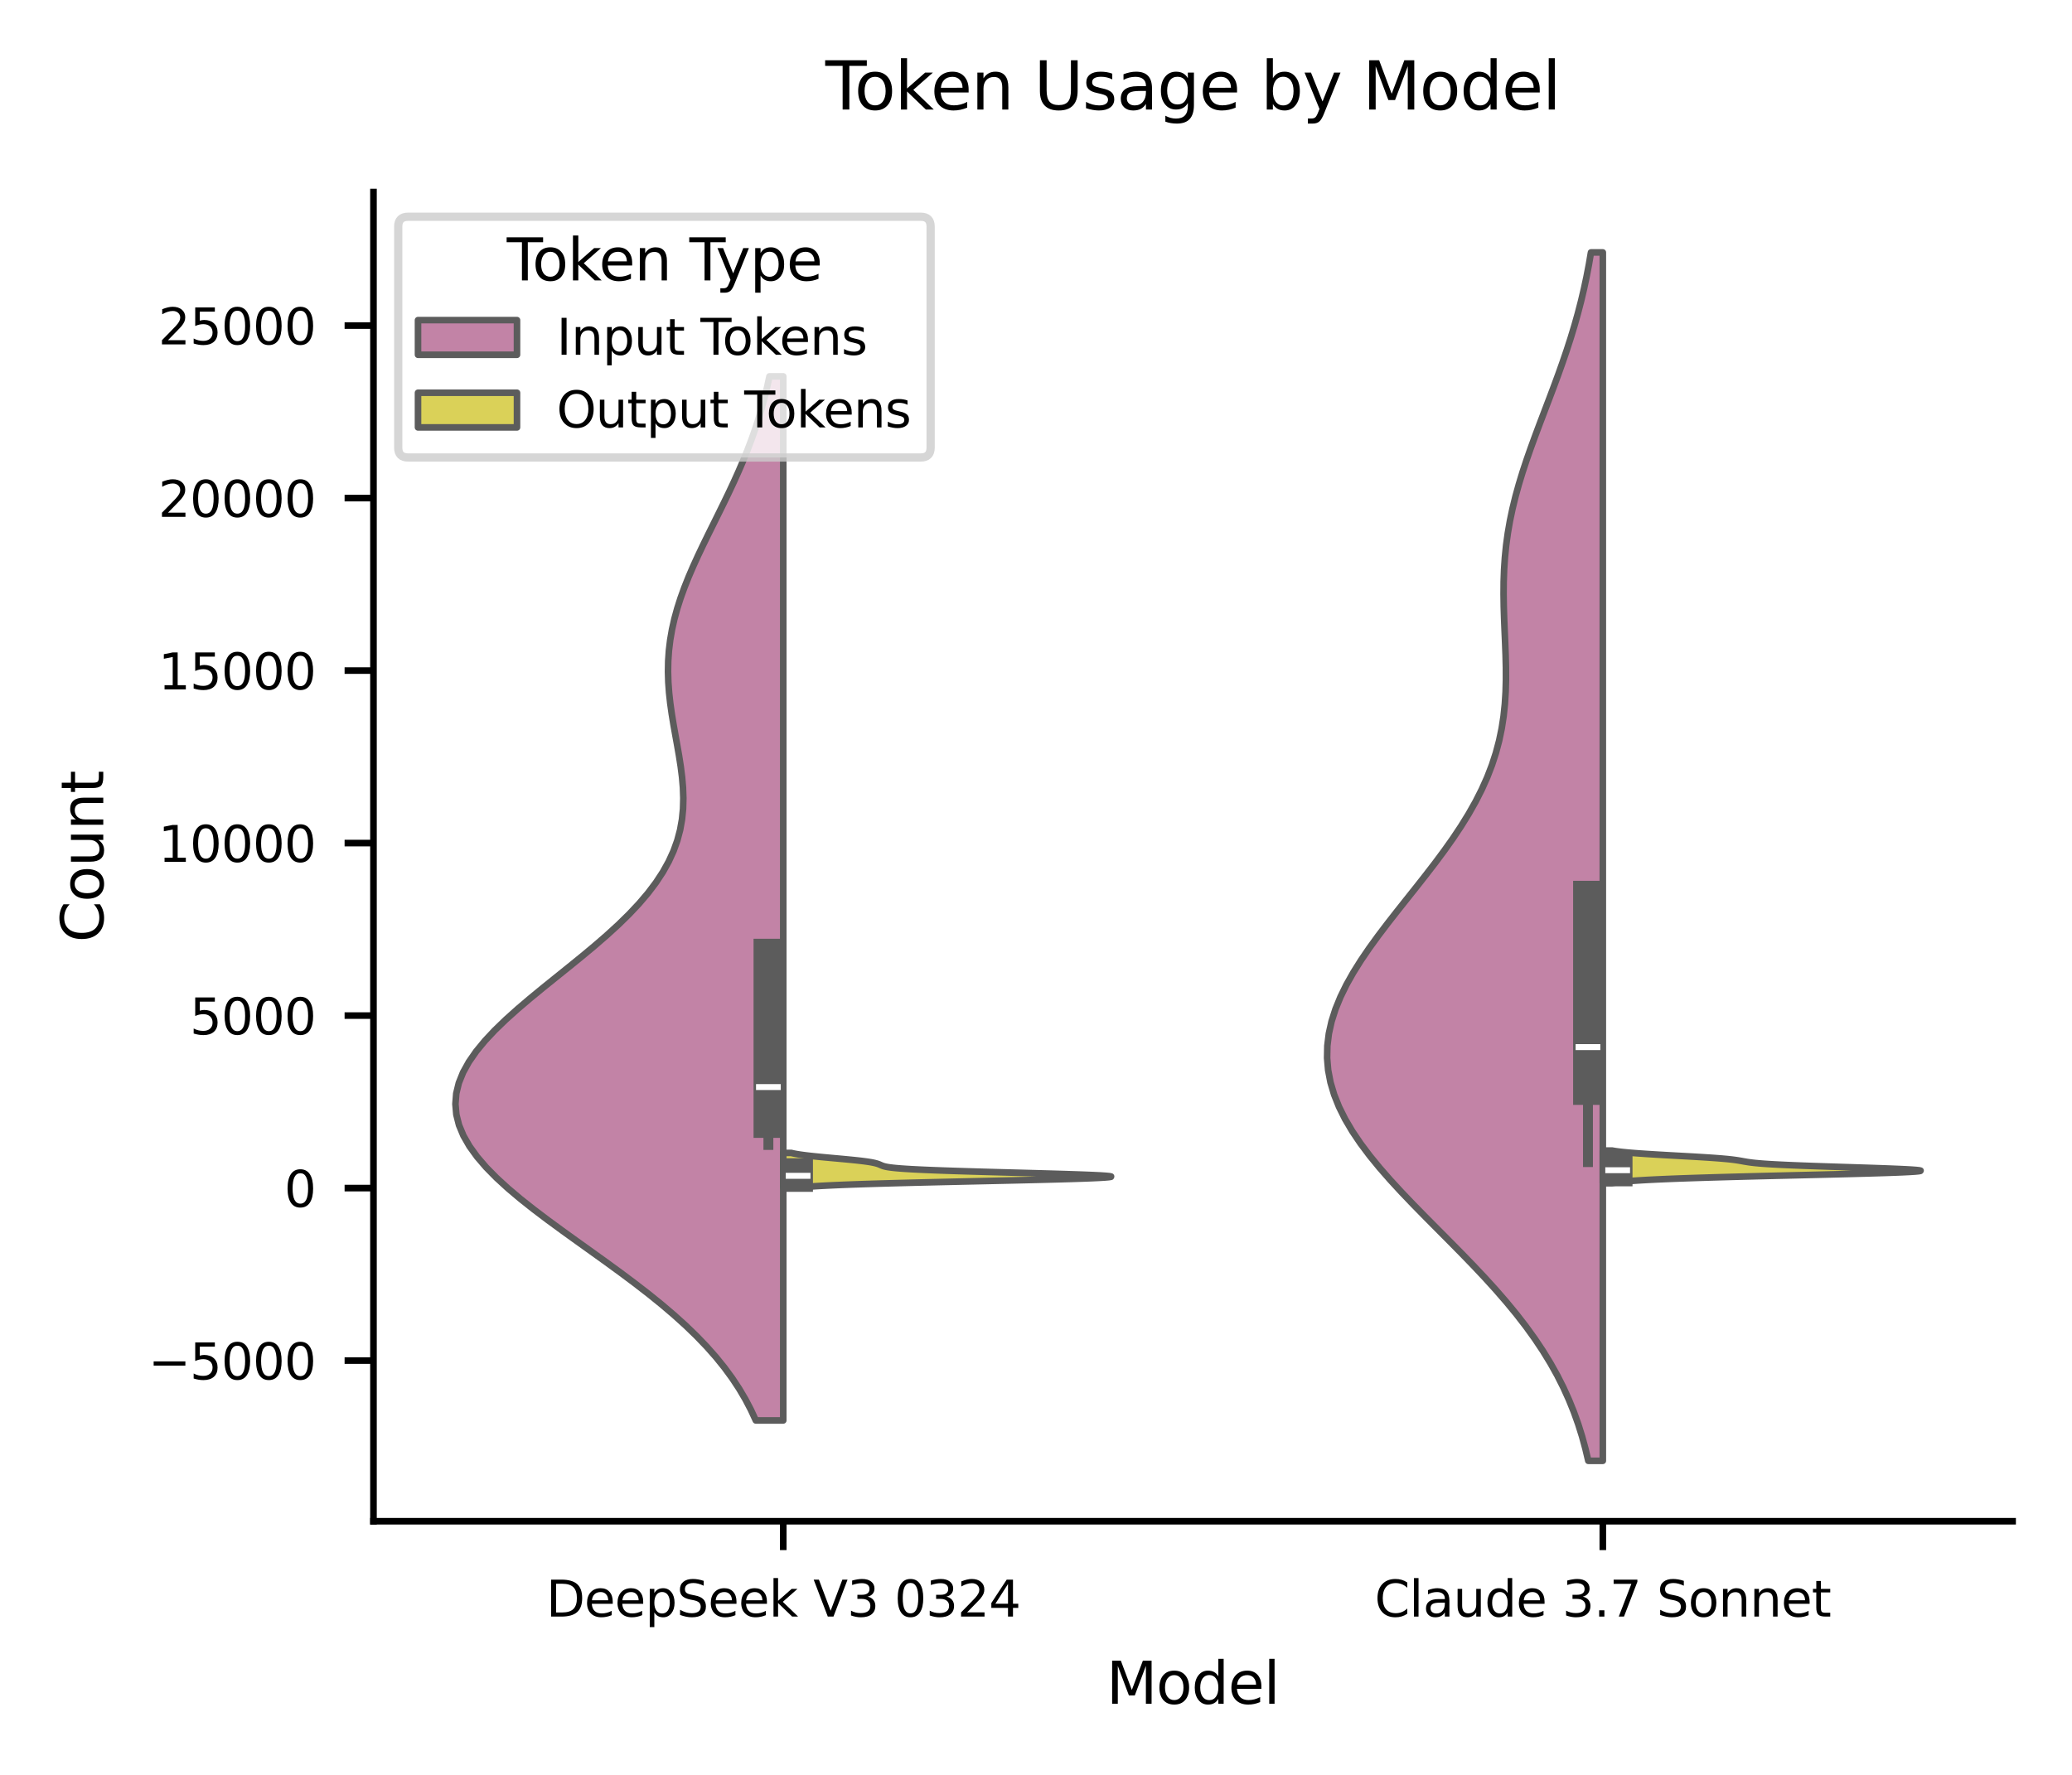 <?xml version="1.0" encoding="utf-8" standalone="no"?>
<!DOCTYPE svg PUBLIC "-//W3C//DTD SVG 1.1//EN"
  "http://www.w3.org/Graphics/SVG/1.1/DTD/svg11.dtd">
<svg xmlns:xlink="http://www.w3.org/1999/xlink" width="251.173pt" height="215.22pt" viewBox="0 0 251.173 215.22" xmlns="http://www.w3.org/2000/svg" version="1.1">
 <defs>
  <style type="text/css">*{stroke-linejoin: round; stroke-linecap: butt}</style>
 </defs>
 <g id="figure_1">
  <g id="patch_1">
   <path d="M 0 215.22 
L 251.173 215.22 
L 251.173 0 
L 0 0 
z
" style="fill: #ffffff"/>
  </g>
  <g id="axes_1">
   <g id="patch_2">
    <path d="M 45.273 184.439 
L 243.972 184.439 
L 243.972 23.279 
L 45.273 23.279 
z
" style="fill: #ffffff"/>
   </g>
   <g id="FillBetweenPolyCollection_1">
    <defs>
     <path id="m66d6c14067" d="M 94.948 -43.003 
L 91.621 -43.003 
L 91.031 -44.281 
L 90.361 -45.56 
L 89.607 -46.839 
L 88.764 -48.117 
L 87.827 -49.396 
L 86.795 -50.675 
L 85.665 -51.953 
L 84.437 -53.232 
L 83.114 -54.511 
L 81.697 -55.789 
L 80.194 -57.068 
L 78.611 -58.347 
L 76.959 -59.625 
L 75.249 -60.904 
L 73.496 -62.183 
L 71.717 -63.461 
L 69.929 -64.74 
L 68.153 -66.019 
L 66.408 -67.297 
L 64.718 -68.576 
L 63.103 -69.854 
L 61.587 -71.133 
L 60.19 -72.412 
L 58.933 -73.69 
L 57.835 -74.969 
L 56.912 -76.248 
L 56.178 -77.526 
L 55.645 -78.805 
L 55.32 -80.084 
L 55.208 -81.362 
L 55.309 -82.641 
L 55.62 -83.92 
L 56.135 -85.198 
L 56.844 -86.477 
L 57.733 -87.756 
L 58.786 -89.034 
L 59.984 -90.313 
L 61.307 -91.592 
L 62.731 -92.87 
L 64.233 -94.149 
L 65.788 -95.428 
L 67.374 -96.706 
L 68.964 -97.985 
L 70.538 -99.264 
L 72.072 -100.542 
L 73.548 -101.821 
L 74.948 -103.099 
L 76.255 -104.378 
L 77.459 -105.657 
L 78.547 -106.935 
L 79.514 -108.214 
L 80.354 -109.493 
L 81.065 -110.771 
L 81.649 -112.05 
L 82.108 -113.329 
L 82.447 -114.607 
L 82.675 -115.886 
L 82.801 -117.165 
L 82.835 -118.443 
L 82.791 -119.722 
L 82.681 -121.001 
L 82.519 -122.279 
L 82.32 -123.558 
L 82.098 -124.837 
L 81.867 -126.115 
L 81.64 -127.394 
L 81.431 -128.673 
L 81.25 -129.951 
L 81.109 -131.23 
L 81.016 -132.509 
L 80.978 -133.787 
L 81.001 -135.066 
L 81.088 -136.344 
L 81.243 -137.623 
L 81.464 -138.902 
L 81.751 -140.18 
L 82.102 -141.459 
L 82.511 -142.738 
L 82.974 -144.016 
L 83.484 -145.295 
L 84.034 -146.574 
L 84.617 -147.852 
L 85.224 -149.131 
L 85.848 -150.41 
L 86.482 -151.688 
L 87.116 -152.967 
L 87.745 -154.246 
L 88.362 -155.524 
L 88.961 -156.803 
L 89.537 -158.082 
L 90.086 -159.36 
L 90.605 -160.639 
L 91.091 -161.918 
L 91.542 -163.196 
L 91.959 -164.475 
L 92.339 -165.754 
L 92.685 -167.032 
L 92.996 -168.311 
L 93.274 -169.59 
L 94.948 -169.59 
L 94.948 -169.59 
L 94.948 -168.311 
L 94.948 -167.032 
L 94.948 -165.754 
L 94.948 -164.475 
L 94.948 -163.196 
L 94.948 -161.918 
L 94.948 -160.639 
L 94.948 -159.36 
L 94.948 -158.082 
L 94.948 -156.803 
L 94.948 -155.524 
L 94.948 -154.246 
L 94.948 -152.967 
L 94.948 -151.688 
L 94.948 -150.41 
L 94.948 -149.131 
L 94.948 -147.852 
L 94.948 -146.574 
L 94.948 -145.295 
L 94.948 -144.016 
L 94.948 -142.738 
L 94.948 -141.459 
L 94.948 -140.18 
L 94.948 -138.902 
L 94.948 -137.623 
L 94.948 -136.344 
L 94.948 -135.066 
L 94.948 -133.787 
L 94.948 -132.509 
L 94.948 -131.23 
L 94.948 -129.951 
L 94.948 -128.673 
L 94.948 -127.394 
L 94.948 -126.115 
L 94.948 -124.837 
L 94.948 -123.558 
L 94.948 -122.279 
L 94.948 -121.001 
L 94.948 -119.722 
L 94.948 -118.443 
L 94.948 -117.165 
L 94.948 -115.886 
L 94.948 -114.607 
L 94.948 -113.329 
L 94.948 -112.05 
L 94.948 -110.771 
L 94.948 -109.493 
L 94.948 -108.214 
L 94.948 -106.935 
L 94.948 -105.657 
L 94.948 -104.378 
L 94.948 -103.099 
L 94.948 -101.821 
L 94.948 -100.542 
L 94.948 -99.264 
L 94.948 -97.985 
L 94.948 -96.706 
L 94.948 -95.428 
L 94.948 -94.149 
L 94.948 -92.87 
L 94.948 -91.592 
L 94.948 -90.313 
L 94.948 -89.034 
L 94.948 -87.756 
L 94.948 -86.477 
L 94.948 -85.198 
L 94.948 -83.92 
L 94.948 -82.641 
L 94.948 -81.362 
L 94.948 -80.084 
L 94.948 -78.805 
L 94.948 -77.526 
L 94.948 -76.248 
L 94.948 -74.969 
L 94.948 -73.69 
L 94.948 -72.412 
L 94.948 -71.133 
L 94.948 -69.854 
L 94.948 -68.576 
L 94.948 -67.297 
L 94.948 -66.019 
L 94.948 -64.74 
L 94.948 -63.461 
L 94.948 -62.183 
L 94.948 -60.904 
L 94.948 -59.625 
L 94.948 -58.347 
L 94.948 -57.068 
L 94.948 -55.789 
L 94.948 -54.511 
L 94.948 -53.232 
L 94.948 -51.953 
L 94.948 -50.675 
L 94.948 -49.396 
L 94.948 -48.117 
L 94.948 -46.839 
L 94.948 -45.56 
L 94.948 -44.281 
L 94.948 -43.003 
z
" style="stroke: #5c5c5c; stroke-width: 0.8"/>
    </defs>
    <g clip-path="url(#pa76548cb5a)">
     <use xlink:href="#m66d6c14067" x="0" y="215.22" style="fill: #c283a6; stroke: #5c5c5c; stroke-width: 0.8"/>
    </g>
   </g>
   <g id="FillBetweenPolyCollection_2">
    <defs>
     <path id="m296f6054a3" d="M 97.239 -71.278 
L 94.948 -71.278 
L 94.948 -71.32 
L 94.948 -71.362 
L 94.948 -71.404 
L 94.948 -71.446 
L 94.948 -71.488 
L 94.948 -71.53 
L 94.948 -71.573 
L 94.948 -71.615 
L 94.948 -71.657 
L 94.948 -71.699 
L 94.948 -71.741 
L 94.948 -71.783 
L 94.948 -71.825 
L 94.948 -71.867 
L 94.948 -71.909 
L 94.948 -71.951 
L 94.948 -71.993 
L 94.948 -72.035 
L 94.948 -72.077 
L 94.948 -72.119 
L 94.948 -72.161 
L 94.948 -72.203 
L 94.948 -72.245 
L 94.948 -72.287 
L 94.948 -72.329 
L 94.948 -72.371 
L 94.948 -72.413 
L 94.948 -72.455 
L 94.948 -72.497 
L 94.948 -72.539 
L 94.948 -72.581 
L 94.948 -72.623 
L 94.948 -72.665 
L 94.948 -72.707 
L 94.948 -72.749 
L 94.948 -72.791 
L 94.948 -72.833 
L 94.948 -72.875 
L 94.948 -72.917 
L 94.948 -72.959 
L 94.948 -73.001 
L 94.948 -73.043 
L 94.948 -73.085 
L 94.948 -73.127 
L 94.948 -73.169 
L 94.948 -73.211 
L 94.948 -73.253 
L 94.948 -73.295 
L 94.948 -73.337 
L 94.948 -73.379 
L 94.948 -73.421 
L 94.948 -73.463 
L 94.948 -73.505 
L 94.948 -73.547 
L 94.948 -73.589 
L 94.948 -73.631 
L 94.948 -73.673 
L 94.948 -73.715 
L 94.948 -73.757 
L 94.948 -73.799 
L 94.948 -73.841 
L 94.948 -73.883 
L 94.948 -73.925 
L 94.948 -73.967 
L 94.948 -74.009 
L 94.948 -74.051 
L 94.948 -74.093 
L 94.948 -74.135 
L 94.948 -74.177 
L 94.948 -74.219 
L 94.948 -74.261 
L 94.948 -74.304 
L 94.948 -74.346 
L 94.948 -74.388 
L 94.948 -74.43 
L 94.948 -74.472 
L 94.948 -74.514 
L 94.948 -74.556 
L 94.948 -74.598 
L 94.948 -74.64 
L 94.948 -74.682 
L 94.948 -74.724 
L 94.948 -74.766 
L 94.948 -74.808 
L 94.948 -74.85 
L 94.948 -74.892 
L 94.948 -74.934 
L 94.948 -74.976 
L 94.948 -75.018 
L 94.948 -75.06 
L 94.948 -75.102 
L 94.948 -75.144 
L 94.948 -75.186 
L 94.948 -75.228 
L 94.948 -75.27 
L 94.948 -75.312 
L 94.948 -75.354 
L 94.948 -75.396 
L 94.948 -75.438 
L 95.912 -75.438 
L 95.912 -75.438 
L 96.087 -75.396 
L 96.286 -75.354 
L 96.509 -75.312 
L 96.758 -75.27 
L 97.032 -75.228 
L 97.332 -75.186 
L 97.658 -75.144 
L 98.008 -75.102 
L 98.383 -75.06 
L 98.779 -75.018 
L 99.194 -74.976 
L 99.627 -74.934 
L 100.073 -74.892 
L 100.529 -74.85 
L 100.991 -74.808 
L 101.455 -74.766 
L 101.917 -74.724 
L 102.372 -74.682 
L 102.816 -74.64 
L 103.246 -74.598 
L 103.657 -74.556 
L 104.047 -74.514 
L 104.413 -74.472 
L 104.752 -74.43 
L 105.063 -74.388 
L 105.345 -74.346 
L 105.597 -74.304 
L 105.821 -74.261 
L 106.017 -74.219 
L 106.187 -74.177 
L 106.333 -74.135 
L 106.459 -74.093 
L 106.57 -74.051 
L 106.669 -74.009 
L 106.764 -73.967 
L 106.859 -73.925 
L 106.964 -73.883 
L 107.086 -73.841 
L 107.234 -73.799 
L 107.417 -73.757 
L 107.646 -73.715 
L 107.93 -73.673 
L 108.281 -73.631 
L 108.708 -73.589 
L 109.22 -73.547 
L 109.826 -73.505 
L 110.533 -73.463 
L 111.346 -73.421 
L 112.269 -73.379 
L 113.302 -73.337 
L 114.442 -73.295 
L 115.685 -73.253 
L 117.021 -73.211 
L 118.44 -73.169 
L 119.924 -73.127 
L 121.457 -73.085 
L 123.016 -73.043 
L 124.579 -73.001 
L 126.119 -72.959 
L 127.61 -72.917 
L 129.024 -72.875 
L 130.334 -72.833 
L 131.513 -72.791 
L 132.538 -72.749 
L 133.385 -72.707 
L 134.035 -72.665 
L 134.473 -72.623 
L 134.688 -72.581 
L 134.671 -72.539 
L 134.422 -72.497 
L 133.942 -72.455 
L 133.238 -72.413 
L 132.321 -72.371 
L 131.205 -72.329 
L 129.91 -72.287 
L 128.457 -72.245 
L 126.868 -72.203 
L 125.169 -72.161 
L 123.386 -72.119 
L 121.544 -72.077 
L 119.669 -72.035 
L 117.785 -71.993 
L 115.915 -71.951 
L 114.079 -71.909 
L 112.297 -71.867 
L 110.584 -71.825 
L 108.952 -71.783 
L 107.414 -71.741 
L 105.975 -71.699 
L 104.642 -71.657 
L 103.417 -71.615 
L 102.301 -71.573 
L 101.292 -71.53 
L 100.387 -71.488 
L 99.581 -71.446 
L 98.871 -71.404 
L 98.248 -71.362 
L 97.707 -71.32 
L 97.239 -71.278 
z
" style="stroke: #5c5c5c; stroke-width: 0.8"/>
    </defs>
    <g clip-path="url(#pa76548cb5a)">
     <use xlink:href="#m296f6054a3" x="0" y="215.22" style="fill: #dad158; stroke: #5c5c5c; stroke-width: 0.8"/>
    </g>
   </g>
   <g id="FillBetweenPolyCollection_3">
    <defs>
     <path id="m06b7a70ab2" d="M 194.298 -38.107 
L 192.537 -38.107 
L 192.186 -39.587 
L 191.782 -41.067 
L 191.318 -42.547 
L 190.789 -44.027 
L 190.191 -45.506 
L 189.521 -46.986 
L 188.774 -48.466 
L 187.947 -49.946 
L 187.04 -51.426 
L 186.053 -52.906 
L 184.985 -54.386 
L 183.84 -55.866 
L 182.622 -57.346 
L 181.338 -58.825 
L 179.994 -60.305 
L 178.6 -61.785 
L 177.167 -63.265 
L 175.708 -64.745 
L 174.237 -66.225 
L 172.769 -67.705 
L 171.319 -69.185 
L 169.904 -70.665 
L 168.541 -72.144 
L 167.246 -73.624 
L 166.036 -75.104 
L 164.925 -76.584 
L 163.927 -78.064 
L 163.054 -79.544 
L 162.318 -81.024 
L 161.727 -82.504 
L 161.287 -83.984 
L 161.003 -85.463 
L 160.875 -86.943 
L 160.904 -88.423 
L 161.086 -89.903 
L 161.416 -91.383 
L 161.888 -92.863 
L 162.491 -94.343 
L 163.214 -95.823 
L 164.047 -97.303 
L 164.974 -98.782 
L 165.981 -100.262 
L 167.054 -101.742 
L 168.177 -103.222 
L 169.333 -104.702 
L 170.507 -106.182 
L 171.685 -107.662 
L 172.849 -109.142 
L 173.988 -110.622 
L 175.087 -112.102 
L 176.135 -113.581 
L 177.12 -115.061 
L 178.035 -116.541 
L 178.87 -118.021 
L 179.621 -119.501 
L 180.284 -120.981 
L 180.856 -122.461 
L 181.337 -123.941 
L 181.73 -125.421 
L 182.038 -126.9 
L 182.267 -128.38 
L 182.423 -129.86 
L 182.516 -131.34 
L 182.555 -132.82 
L 182.551 -134.3 
L 182.515 -135.78 
L 182.459 -137.26 
L 182.395 -138.74 
L 182.335 -140.219 
L 182.289 -141.699 
L 182.267 -143.179 
L 182.278 -144.659 
L 182.33 -146.139 
L 182.428 -147.619 
L 182.577 -149.099 
L 182.78 -150.579 
L 183.037 -152.059 
L 183.348 -153.538 
L 183.709 -155.018 
L 184.118 -156.498 
L 184.569 -157.978 
L 185.057 -159.458 
L 185.575 -160.938 
L 186.115 -162.418 
L 186.67 -163.898 
L 187.233 -165.378 
L 187.796 -166.857 
L 188.354 -168.337 
L 188.899 -169.817 
L 189.425 -171.297 
L 189.93 -172.777 
L 190.408 -174.257 
L 190.856 -175.737 
L 191.273 -177.217 
L 191.657 -178.697 
L 192.007 -180.176 
L 192.324 -181.656 
L 192.609 -183.136 
L 192.862 -184.616 
L 194.298 -184.616 
L 194.298 -184.616 
L 194.298 -183.136 
L 194.298 -181.656 
L 194.298 -180.176 
L 194.298 -178.697 
L 194.298 -177.217 
L 194.298 -175.737 
L 194.298 -174.257 
L 194.298 -172.777 
L 194.298 -171.297 
L 194.298 -169.817 
L 194.298 -168.337 
L 194.298 -166.857 
L 194.298 -165.378 
L 194.298 -163.898 
L 194.298 -162.418 
L 194.298 -160.938 
L 194.298 -159.458 
L 194.298 -157.978 
L 194.298 -156.498 
L 194.298 -155.018 
L 194.298 -153.538 
L 194.298 -152.059 
L 194.298 -150.579 
L 194.298 -149.099 
L 194.298 -147.619 
L 194.298 -146.139 
L 194.298 -144.659 
L 194.298 -143.179 
L 194.298 -141.699 
L 194.298 -140.219 
L 194.298 -138.74 
L 194.298 -137.26 
L 194.298 -135.78 
L 194.298 -134.3 
L 194.298 -132.82 
L 194.298 -131.34 
L 194.298 -129.86 
L 194.298 -128.38 
L 194.298 -126.9 
L 194.298 -125.421 
L 194.298 -123.941 
L 194.298 -122.461 
L 194.298 -120.981 
L 194.298 -119.501 
L 194.298 -118.021 
L 194.298 -116.541 
L 194.298 -115.061 
L 194.298 -113.581 
L 194.298 -112.102 
L 194.298 -110.622 
L 194.298 -109.142 
L 194.298 -107.662 
L 194.298 -106.182 
L 194.298 -104.702 
L 194.298 -103.222 
L 194.298 -101.742 
L 194.298 -100.262 
L 194.298 -98.782 
L 194.298 -97.303 
L 194.298 -95.823 
L 194.298 -94.343 
L 194.298 -92.863 
L 194.298 -91.383 
L 194.298 -89.903 
L 194.298 -88.423 
L 194.298 -86.943 
L 194.298 -85.463 
L 194.298 -83.984 
L 194.298 -82.504 
L 194.298 -81.024 
L 194.298 -79.544 
L 194.298 -78.064 
L 194.298 -76.584 
L 194.298 -75.104 
L 194.298 -73.624 
L 194.298 -72.144 
L 194.298 -70.665 
L 194.298 -69.185 
L 194.298 -67.705 
L 194.298 -66.225 
L 194.298 -64.745 
L 194.298 -63.265 
L 194.298 -61.785 
L 194.298 -60.305 
L 194.298 -58.825 
L 194.298 -57.346 
L 194.298 -55.866 
L 194.298 -54.386 
L 194.298 -52.906 
L 194.298 -51.426 
L 194.298 -49.946 
L 194.298 -48.466 
L 194.298 -46.986 
L 194.298 -45.506 
L 194.298 -44.027 
L 194.298 -42.547 
L 194.298 -41.067 
L 194.298 -39.587 
L 194.298 -38.107 
z
" style="stroke: #5c5c5c; stroke-width: 0.8"/>
    </defs>
    <g clip-path="url(#pa76548cb5a)">
     <use xlink:href="#m06b7a70ab2" x="0" y="215.22" style="fill: #c283a6; stroke: #5c5c5c; stroke-width: 0.8"/>
    </g>
   </g>
   <g id="FillBetweenPolyCollection_4">
    <defs>
     <path id="m6683888979" d="M 195.39 -71.777 
L 194.298 -71.777 
L 194.298 -71.817 
L 194.298 -71.857 
L 194.298 -71.897 
L 194.298 -71.937 
L 194.298 -71.977 
L 194.298 -72.017 
L 194.298 -72.056 
L 194.298 -72.096 
L 194.298 -72.136 
L 194.298 -72.176 
L 194.298 -72.216 
L 194.298 -72.256 
L 194.298 -72.296 
L 194.298 -72.336 
L 194.298 -72.375 
L 194.298 -72.415 
L 194.298 -72.455 
L 194.298 -72.495 
L 194.298 -72.535 
L 194.298 -72.575 
L 194.298 -72.615 
L 194.298 -72.655 
L 194.298 -72.694 
L 194.298 -72.734 
L 194.298 -72.774 
L 194.298 -72.814 
L 194.298 -72.854 
L 194.298 -72.894 
L 194.298 -72.934 
L 194.298 -72.974 
L 194.298 -73.014 
L 194.298 -73.053 
L 194.298 -73.093 
L 194.298 -73.133 
L 194.298 -73.173 
L 194.298 -73.213 
L 194.298 -73.253 
L 194.298 -73.293 
L 194.298 -73.333 
L 194.298 -73.372 
L 194.298 -73.412 
L 194.298 -73.452 
L 194.298 -73.492 
L 194.298 -73.532 
L 194.298 -73.572 
L 194.298 -73.612 
L 194.298 -73.652 
L 194.298 -73.692 
L 194.298 -73.731 
L 194.298 -73.771 
L 194.298 -73.811 
L 194.298 -73.851 
L 194.298 -73.891 
L 194.298 -73.931 
L 194.298 -73.971 
L 194.298 -74.011 
L 194.298 -74.05 
L 194.298 -74.09 
L 194.298 -74.13 
L 194.298 -74.17 
L 194.298 -74.21 
L 194.298 -74.25 
L 194.298 -74.29 
L 194.298 -74.33 
L 194.298 -74.37 
L 194.298 -74.409 
L 194.298 -74.449 
L 194.298 -74.489 
L 194.298 -74.529 
L 194.298 -74.569 
L 194.298 -74.609 
L 194.298 -74.649 
L 194.298 -74.689 
L 194.298 -74.728 
L 194.298 -74.768 
L 194.298 -74.808 
L 194.298 -74.848 
L 194.298 -74.888 
L 194.298 -74.928 
L 194.298 -74.968 
L 194.298 -75.008 
L 194.298 -75.047 
L 194.298 -75.087 
L 194.298 -75.127 
L 194.298 -75.167 
L 194.298 -75.207 
L 194.298 -75.247 
L 194.298 -75.287 
L 194.298 -75.327 
L 194.298 -75.367 
L 194.298 -75.406 
L 194.298 -75.446 
L 194.298 -75.486 
L 194.298 -75.526 
L 194.298 -75.566 
L 194.298 -75.606 
L 194.298 -75.646 
L 194.298 -75.686 
L 194.298 -75.725 
L 195.411 -75.725 
L 195.411 -75.725 
L 195.636 -75.686 
L 195.896 -75.646 
L 196.192 -75.606 
L 196.526 -75.566 
L 196.902 -75.526 
L 197.319 -75.486 
L 197.778 -75.446 
L 198.279 -75.406 
L 198.822 -75.367 
L 199.402 -75.327 
L 200.019 -75.287 
L 200.667 -75.247 
L 201.341 -75.207 
L 202.036 -75.167 
L 202.745 -75.127 
L 203.462 -75.087 
L 204.177 -75.047 
L 204.884 -75.008 
L 205.574 -74.968 
L 206.241 -74.928 
L 206.878 -74.888 
L 207.478 -74.848 
L 208.038 -74.808 
L 208.552 -74.768 
L 209.02 -74.728 
L 209.441 -74.689 
L 209.817 -74.649 
L 210.149 -74.609 
L 210.444 -74.569 
L 210.707 -74.529 
L 210.946 -74.489 
L 211.171 -74.449 
L 211.39 -74.409 
L 211.617 -74.37 
L 211.862 -74.33 
L 212.136 -74.29 
L 212.453 -74.25 
L 212.822 -74.21 
L 213.254 -74.17 
L 213.759 -74.13 
L 214.343 -74.09 
L 215.012 -74.05 
L 215.771 -74.011 
L 216.619 -73.971 
L 217.554 -73.931 
L 218.573 -73.891 
L 219.665 -73.851 
L 220.822 -73.811 
L 222.028 -73.771 
L 223.267 -73.731 
L 224.519 -73.692 
L 225.763 -73.652 
L 226.977 -73.612 
L 228.135 -73.572 
L 229.214 -73.532 
L 230.19 -73.492 
L 231.041 -73.452 
L 231.745 -73.412 
L 232.286 -73.372 
L 232.647 -73.333 
L 232.818 -73.293 
L 232.791 -73.253 
L 232.564 -73.213 
L 232.137 -73.173 
L 231.516 -73.133 
L 230.711 -73.093 
L 229.734 -73.053 
L 228.6 -73.014 
L 227.329 -72.974 
L 225.939 -72.934 
L 224.452 -72.894 
L 222.89 -72.854 
L 221.273 -72.814 
L 219.623 -72.774 
L 217.958 -72.734 
L 216.298 -72.694 
L 214.658 -72.655 
L 213.053 -72.615 
L 211.495 -72.575 
L 209.995 -72.535 
L 208.56 -72.495 
L 207.198 -72.455 
L 205.913 -72.415 
L 204.708 -72.375 
L 203.584 -72.336 
L 202.544 -72.296 
L 201.585 -72.256 
L 200.706 -72.216 
L 199.905 -72.176 
L 199.18 -72.136 
L 198.526 -72.096 
L 197.94 -72.056 
L 197.419 -72.017 
L 196.957 -71.977 
L 196.55 -71.937 
L 196.195 -71.897 
L 195.886 -71.857 
L 195.619 -71.817 
L 195.39 -71.777 
z
" style="stroke: #5c5c5c; stroke-width: 0.8"/>
    </defs>
    <g clip-path="url(#pa76548cb5a)">
     <use xlink:href="#m6683888979" x="0" y="215.22" style="fill: #dad158; stroke: #5c5c5c; stroke-width: 0.8"/>
    </g>
   </g>
   <g id="patch_3">
    <path d="M 94.948 144.046 
L 94.948 144.046 
L 94.948 144.046 
L 94.948 144.046 
z
" clip-path="url(#pa76548cb5a)" style="fill: #c283a6; stroke: #5c5c5c; stroke-width: 0.8; stroke-linejoin: miter"/>
   </g>
   <g id="patch_4">
    <path d="M 94.948 144.046 
L 94.948 144.046 
L 94.948 144.046 
L 94.948 144.046 
z
" clip-path="url(#pa76548cb5a)" style="fill: #dad158; stroke: #5c5c5c; stroke-width: 0.8; stroke-linejoin: miter"/>
   </g>
   <g id="matplotlib.axis_1">
    <g id="xtick_1">
     <g id="line2d_1">
      <defs>
       <path id="m19753a2b55" d="M 0 0 
L 0 3.5 
" style="stroke: #000000; stroke-width: 0.8"/>
      </defs>
      <g>
       <use xlink:href="#m19753a2b55" x="94.948" y="184.439" style="stroke: #000000; stroke-width: 0.8"/>
      </g>
     </g>
     <g id="text_1">
      <!-- DeepSeek V3 0324 -->
      <g transform="translate(66.205 195.998) scale(0.06 -0.06)">
       <defs>
        <path id="DejaVuSans-44" d="M 1259 4147 
L 1259 519 
L 2022 519 
Q 2988 519 3436 956 
Q 3884 1394 3884 2338 
Q 3884 3275 3436 3711 
Q 2988 4147 2022 4147 
L 1259 4147 
z
M 628 4666 
L 1925 4666 
Q 3281 4666 3915 4102 
Q 4550 3538 4550 2338 
Q 4550 1131 3912 565 
Q 3275 0 1925 0 
L 628 0 
L 628 4666 
z
" transform="scale(0.016)"/>
        <path id="DejaVuSans-65" d="M 3597 1894 
L 3597 1613 
L 953 1613 
Q 991 1019 1311 708 
Q 1631 397 2203 397 
Q 2534 397 2845 478 
Q 3156 559 3463 722 
L 3463 178 
Q 3153 47 2828 -22 
Q 2503 -91 2169 -91 
Q 1331 -91 842 396 
Q 353 884 353 1716 
Q 353 2575 817 3079 
Q 1281 3584 2069 3584 
Q 2775 3584 3186 3129 
Q 3597 2675 3597 1894 
z
M 3022 2063 
Q 3016 2534 2758 2815 
Q 2500 3097 2075 3097 
Q 1594 3097 1305 2825 
Q 1016 2553 972 2059 
L 3022 2063 
z
" transform="scale(0.016)"/>
        <path id="DejaVuSans-70" d="M 1159 525 
L 1159 -1331 
L 581 -1331 
L 581 3500 
L 1159 3500 
L 1159 2969 
Q 1341 3281 1617 3432 
Q 1894 3584 2278 3584 
Q 2916 3584 3314 3078 
Q 3713 2572 3713 1747 
Q 3713 922 3314 415 
Q 2916 -91 2278 -91 
Q 1894 -91 1617 61 
Q 1341 213 1159 525 
z
M 3116 1747 
Q 3116 2381 2855 2742 
Q 2594 3103 2138 3103 
Q 1681 3103 1420 2742 
Q 1159 2381 1159 1747 
Q 1159 1113 1420 752 
Q 1681 391 2138 391 
Q 2594 391 2855 752 
Q 3116 1113 3116 1747 
z
" transform="scale(0.016)"/>
        <path id="DejaVuSans-53" d="M 3425 4513 
L 3425 3897 
Q 3066 4069 2747 4153 
Q 2428 4238 2131 4238 
Q 1616 4238 1336 4038 
Q 1056 3838 1056 3469 
Q 1056 3159 1242 3001 
Q 1428 2844 1947 2747 
L 2328 2669 
Q 3034 2534 3370 2195 
Q 3706 1856 3706 1288 
Q 3706 609 3251 259 
Q 2797 -91 1919 -91 
Q 1588 -91 1214 -16 
Q 841 59 441 206 
L 441 856 
Q 825 641 1194 531 
Q 1563 422 1919 422 
Q 2459 422 2753 634 
Q 3047 847 3047 1241 
Q 3047 1584 2836 1778 
Q 2625 1972 2144 2069 
L 1759 2144 
Q 1053 2284 737 2584 
Q 422 2884 422 3419 
Q 422 4038 858 4394 
Q 1294 4750 2059 4750 
Q 2388 4750 2728 4690 
Q 3069 4631 3425 4513 
z
" transform="scale(0.016)"/>
        <path id="DejaVuSans-6b" d="M 581 4863 
L 1159 4863 
L 1159 1991 
L 2875 3500 
L 3609 3500 
L 1753 1863 
L 3688 0 
L 2938 0 
L 1159 1709 
L 1159 0 
L 581 0 
L 581 4863 
z
" transform="scale(0.016)"/>
        <path id="DejaVuSans-20" transform="scale(0.016)"/>
        <path id="DejaVuSans-56" d="M 1831 0 
L 50 4666 
L 709 4666 
L 2188 738 
L 3669 4666 
L 4325 4666 
L 2547 0 
L 1831 0 
z
" transform="scale(0.016)"/>
        <path id="DejaVuSans-33" d="M 2597 2516 
Q 3050 2419 3304 2112 
Q 3559 1806 3559 1356 
Q 3559 666 3084 287 
Q 2609 -91 1734 -91 
Q 1441 -91 1130 -33 
Q 819 25 488 141 
L 488 750 
Q 750 597 1062 519 
Q 1375 441 1716 441 
Q 2309 441 2620 675 
Q 2931 909 2931 1356 
Q 2931 1769 2642 2001 
Q 2353 2234 1838 2234 
L 1294 2234 
L 1294 2753 
L 1863 2753 
Q 2328 2753 2575 2939 
Q 2822 3125 2822 3475 
Q 2822 3834 2567 4026 
Q 2313 4219 1838 4219 
Q 1578 4219 1281 4162 
Q 984 4106 628 3988 
L 628 4550 
Q 988 4650 1302 4700 
Q 1616 4750 1894 4750 
Q 2613 4750 3031 4423 
Q 3450 4097 3450 3541 
Q 3450 3153 3228 2886 
Q 3006 2619 2597 2516 
z
" transform="scale(0.016)"/>
        <path id="DejaVuSans-30" d="M 2034 4250 
Q 1547 4250 1301 3770 
Q 1056 3291 1056 2328 
Q 1056 1369 1301 889 
Q 1547 409 2034 409 
Q 2525 409 2770 889 
Q 3016 1369 3016 2328 
Q 3016 3291 2770 3770 
Q 2525 4250 2034 4250 
z
M 2034 4750 
Q 2819 4750 3233 4129 
Q 3647 3509 3647 2328 
Q 3647 1150 3233 529 
Q 2819 -91 2034 -91 
Q 1250 -91 836 529 
Q 422 1150 422 2328 
Q 422 3509 836 4129 
Q 1250 4750 2034 4750 
z
" transform="scale(0.016)"/>
        <path id="DejaVuSans-32" d="M 1228 531 
L 3431 531 
L 3431 0 
L 469 0 
L 469 531 
Q 828 903 1448 1529 
Q 2069 2156 2228 2338 
Q 2531 2678 2651 2914 
Q 2772 3150 2772 3378 
Q 2772 3750 2511 3984 
Q 2250 4219 1831 4219 
Q 1534 4219 1204 4116 
Q 875 4013 500 3803 
L 500 4441 
Q 881 4594 1212 4672 
Q 1544 4750 1819 4750 
Q 2544 4750 2975 4387 
Q 3406 4025 3406 3419 
Q 3406 3131 3298 2873 
Q 3191 2616 2906 2266 
Q 2828 2175 2409 1742 
Q 1991 1309 1228 531 
z
" transform="scale(0.016)"/>
        <path id="DejaVuSans-34" d="M 2419 4116 
L 825 1625 
L 2419 1625 
L 2419 4116 
z
M 2253 4666 
L 3047 4666 
L 3047 1625 
L 3713 1625 
L 3713 1100 
L 3047 1100 
L 3047 0 
L 2419 0 
L 2419 1100 
L 313 1100 
L 313 1709 
L 2253 4666 
z
" transform="scale(0.016)"/>
       </defs>
       <use xlink:href="#DejaVuSans-44"/>
       <use xlink:href="#DejaVuSans-65" transform="translate(77.002 0)"/>
       <use xlink:href="#DejaVuSans-65" transform="translate(138.525 0)"/>
       <use xlink:href="#DejaVuSans-70" transform="translate(200.049 0)"/>
       <use xlink:href="#DejaVuSans-53" transform="translate(263.525 0)"/>
       <use xlink:href="#DejaVuSans-65" transform="translate(327.002 0)"/>
       <use xlink:href="#DejaVuSans-65" transform="translate(388.525 0)"/>
       <use xlink:href="#DejaVuSans-6b" transform="translate(450.049 0)"/>
       <use xlink:href="#DejaVuSans-20" transform="translate(507.959 0)"/>
       <use xlink:href="#DejaVuSans-56" transform="translate(539.746 0)"/>
       <use xlink:href="#DejaVuSans-33" transform="translate(608.154 0)"/>
       <use xlink:href="#DejaVuSans-20" transform="translate(671.777 0)"/>
       <use xlink:href="#DejaVuSans-30" transform="translate(703.564 0)"/>
       <use xlink:href="#DejaVuSans-33" transform="translate(767.188 0)"/>
       <use xlink:href="#DejaVuSans-32" transform="translate(830.811 0)"/>
       <use xlink:href="#DejaVuSans-34" transform="translate(894.434 0)"/>
      </g>
     </g>
    </g>
    <g id="xtick_2">
     <g id="line2d_2">
      <g>
       <use xlink:href="#m19753a2b55" x="194.298" y="184.439" style="stroke: #000000; stroke-width: 0.8"/>
      </g>
     </g>
     <g id="text_2">
      <!-- Claude 3.7 Sonnet -->
      <g transform="translate(166.637 195.998) scale(0.06 -0.06)">
       <defs>
        <path id="DejaVuSans-43" d="M 4122 4306 
L 4122 3641 
Q 3803 3938 3442 4084 
Q 3081 4231 2675 4231 
Q 1875 4231 1450 3742 
Q 1025 3253 1025 2328 
Q 1025 1406 1450 917 
Q 1875 428 2675 428 
Q 3081 428 3442 575 
Q 3803 722 4122 1019 
L 4122 359 
Q 3791 134 3420 21 
Q 3050 -91 2638 -91 
Q 1578 -91 968 557 
Q 359 1206 359 2328 
Q 359 3453 968 4101 
Q 1578 4750 2638 4750 
Q 3056 4750 3426 4639 
Q 3797 4528 4122 4306 
z
" transform="scale(0.016)"/>
        <path id="DejaVuSans-6c" d="M 603 4863 
L 1178 4863 
L 1178 0 
L 603 0 
L 603 4863 
z
" transform="scale(0.016)"/>
        <path id="DejaVuSans-61" d="M 2194 1759 
Q 1497 1759 1228 1600 
Q 959 1441 959 1056 
Q 959 750 1161 570 
Q 1363 391 1709 391 
Q 2188 391 2477 730 
Q 2766 1069 2766 1631 
L 2766 1759 
L 2194 1759 
z
M 3341 1997 
L 3341 0 
L 2766 0 
L 2766 531 
Q 2569 213 2275 61 
Q 1981 -91 1556 -91 
Q 1019 -91 701 211 
Q 384 513 384 1019 
Q 384 1609 779 1909 
Q 1175 2209 1959 2209 
L 2766 2209 
L 2766 2266 
Q 2766 2663 2505 2880 
Q 2244 3097 1772 3097 
Q 1472 3097 1187 3025 
Q 903 2953 641 2809 
L 641 3341 
Q 956 3463 1253 3523 
Q 1550 3584 1831 3584 
Q 2591 3584 2966 3190 
Q 3341 2797 3341 1997 
z
" transform="scale(0.016)"/>
        <path id="DejaVuSans-75" d="M 544 1381 
L 544 3500 
L 1119 3500 
L 1119 1403 
Q 1119 906 1312 657 
Q 1506 409 1894 409 
Q 2359 409 2629 706 
Q 2900 1003 2900 1516 
L 2900 3500 
L 3475 3500 
L 3475 0 
L 2900 0 
L 2900 538 
Q 2691 219 2414 64 
Q 2138 -91 1772 -91 
Q 1169 -91 856 284 
Q 544 659 544 1381 
z
M 1991 3584 
L 1991 3584 
z
" transform="scale(0.016)"/>
        <path id="DejaVuSans-64" d="M 2906 2969 
L 2906 4863 
L 3481 4863 
L 3481 0 
L 2906 0 
L 2906 525 
Q 2725 213 2448 61 
Q 2172 -91 1784 -91 
Q 1150 -91 751 415 
Q 353 922 353 1747 
Q 353 2572 751 3078 
Q 1150 3584 1784 3584 
Q 2172 3584 2448 3432 
Q 2725 3281 2906 2969 
z
M 947 1747 
Q 947 1113 1208 752 
Q 1469 391 1925 391 
Q 2381 391 2643 752 
Q 2906 1113 2906 1747 
Q 2906 2381 2643 2742 
Q 2381 3103 1925 3103 
Q 1469 3103 1208 2742 
Q 947 2381 947 1747 
z
" transform="scale(0.016)"/>
        <path id="DejaVuSans-2e" d="M 684 794 
L 1344 794 
L 1344 0 
L 684 0 
L 684 794 
z
" transform="scale(0.016)"/>
        <path id="DejaVuSans-37" d="M 525 4666 
L 3525 4666 
L 3525 4397 
L 1831 0 
L 1172 0 
L 2766 4134 
L 525 4134 
L 525 4666 
z
" transform="scale(0.016)"/>
        <path id="DejaVuSans-6f" d="M 1959 3097 
Q 1497 3097 1228 2736 
Q 959 2375 959 1747 
Q 959 1119 1226 758 
Q 1494 397 1959 397 
Q 2419 397 2687 759 
Q 2956 1122 2956 1747 
Q 2956 2369 2687 2733 
Q 2419 3097 1959 3097 
z
M 1959 3584 
Q 2709 3584 3137 3096 
Q 3566 2609 3566 1747 
Q 3566 888 3137 398 
Q 2709 -91 1959 -91 
Q 1206 -91 779 398 
Q 353 888 353 1747 
Q 353 2609 779 3096 
Q 1206 3584 1959 3584 
z
" transform="scale(0.016)"/>
        <path id="DejaVuSans-6e" d="M 3513 2113 
L 3513 0 
L 2938 0 
L 2938 2094 
Q 2938 2591 2744 2837 
Q 2550 3084 2163 3084 
Q 1697 3084 1428 2787 
Q 1159 2491 1159 1978 
L 1159 0 
L 581 0 
L 581 3500 
L 1159 3500 
L 1159 2956 
Q 1366 3272 1645 3428 
Q 1925 3584 2291 3584 
Q 2894 3584 3203 3211 
Q 3513 2838 3513 2113 
z
" transform="scale(0.016)"/>
        <path id="DejaVuSans-74" d="M 1172 4494 
L 1172 3500 
L 2356 3500 
L 2356 3053 
L 1172 3053 
L 1172 1153 
Q 1172 725 1289 603 
Q 1406 481 1766 481 
L 2356 481 
L 2356 0 
L 1766 0 
Q 1100 0 847 248 
Q 594 497 594 1153 
L 594 3053 
L 172 3053 
L 172 3500 
L 594 3500 
L 594 4494 
L 1172 4494 
z
" transform="scale(0.016)"/>
       </defs>
       <use xlink:href="#DejaVuSans-43"/>
       <use xlink:href="#DejaVuSans-6c" transform="translate(69.824 0)"/>
       <use xlink:href="#DejaVuSans-61" transform="translate(97.607 0)"/>
       <use xlink:href="#DejaVuSans-75" transform="translate(158.887 0)"/>
       <use xlink:href="#DejaVuSans-64" transform="translate(222.266 0)"/>
       <use xlink:href="#DejaVuSans-65" transform="translate(285.742 0)"/>
       <use xlink:href="#DejaVuSans-20" transform="translate(347.266 0)"/>
       <use xlink:href="#DejaVuSans-33" transform="translate(379.053 0)"/>
       <use xlink:href="#DejaVuSans-2e" transform="translate(442.676 0)"/>
       <use xlink:href="#DejaVuSans-37" transform="translate(474.463 0)"/>
       <use xlink:href="#DejaVuSans-20" transform="translate(538.086 0)"/>
       <use xlink:href="#DejaVuSans-53" transform="translate(569.873 0)"/>
       <use xlink:href="#DejaVuSans-6f" transform="translate(633.35 0)"/>
       <use xlink:href="#DejaVuSans-6e" transform="translate(694.531 0)"/>
       <use xlink:href="#DejaVuSans-6e" transform="translate(757.91 0)"/>
       <use xlink:href="#DejaVuSans-65" transform="translate(821.289 0)"/>
       <use xlink:href="#DejaVuSans-74" transform="translate(882.812 0)"/>
      </g>
     </g>
    </g>
    <g id="text_3">
     <!-- Model -->
     <g transform="translate(134.113 206.565) scale(0.07 -0.07)">
      <defs>
       <path id="DejaVuSans-4d" d="M 628 4666 
L 1569 4666 
L 2759 1491 
L 3956 4666 
L 4897 4666 
L 4897 0 
L 4281 0 
L 4281 4097 
L 3078 897 
L 2444 897 
L 1241 4097 
L 1241 0 
L 628 0 
L 628 4666 
z
" transform="scale(0.016)"/>
      </defs>
      <use xlink:href="#DejaVuSans-4d"/>
      <use xlink:href="#DejaVuSans-6f" transform="translate(86.279 0)"/>
      <use xlink:href="#DejaVuSans-64" transform="translate(147.461 0)"/>
      <use xlink:href="#DejaVuSans-65" transform="translate(210.938 0)"/>
      <use xlink:href="#DejaVuSans-6c" transform="translate(272.461 0)"/>
     </g>
    </g>
   </g>
   <g id="matplotlib.axis_2">
    <g id="ytick_1">
     <g id="line2d_3">
      <defs>
       <path id="m5f0fb7c48c" d="M 0 0 
L -3.5 0 
" style="stroke: #000000; stroke-width: 0.8"/>
      </defs>
      <g>
       <use xlink:href="#m5f0fb7c48c" x="45.273" y="164.96" style="stroke: #000000; stroke-width: 0.8"/>
      </g>
     </g>
     <g id="text_4">
      <!-- −5000 -->
      <g transform="translate(17.975 167.239) scale(0.06 -0.06)">
       <defs>
        <path id="DejaVuSans-2212" d="M 678 2272 
L 4684 2272 
L 4684 1741 
L 678 1741 
L 678 2272 
z
" transform="scale(0.016)"/>
        <path id="DejaVuSans-35" d="M 691 4666 
L 3169 4666 
L 3169 4134 
L 1269 4134 
L 1269 2991 
Q 1406 3038 1543 3061 
Q 1681 3084 1819 3084 
Q 2600 3084 3056 2656 
Q 3513 2228 3513 1497 
Q 3513 744 3044 326 
Q 2575 -91 1722 -91 
Q 1428 -91 1123 -41 
Q 819 9 494 109 
L 494 744 
Q 775 591 1075 516 
Q 1375 441 1709 441 
Q 2250 441 2565 725 
Q 2881 1009 2881 1497 
Q 2881 1984 2565 2268 
Q 2250 2553 1709 2553 
Q 1456 2553 1204 2497 
Q 953 2441 691 2322 
L 691 4666 
z
" transform="scale(0.016)"/>
       </defs>
       <use xlink:href="#DejaVuSans-2212"/>
       <use xlink:href="#DejaVuSans-35" transform="translate(83.789 0)"/>
       <use xlink:href="#DejaVuSans-30" transform="translate(147.412 0)"/>
       <use xlink:href="#DejaVuSans-30" transform="translate(211.035 0)"/>
       <use xlink:href="#DejaVuSans-30" transform="translate(274.658 0)"/>
      </g>
     </g>
    </g>
    <g id="ytick_2">
     <g id="line2d_4">
      <g>
       <use xlink:href="#m5f0fb7c48c" x="45.273" y="144.046" style="stroke: #000000; stroke-width: 0.8"/>
      </g>
     </g>
     <g id="text_5">
      <!-- 0 -->
      <g transform="translate(34.455 146.325) scale(0.06 -0.06)">
       <use xlink:href="#DejaVuSans-30"/>
      </g>
     </g>
    </g>
    <g id="ytick_3">
     <g id="line2d_5">
      <g>
       <use xlink:href="#m5f0fb7c48c" x="45.273" y="123.131" style="stroke: #000000; stroke-width: 0.8"/>
      </g>
     </g>
     <g id="text_6">
      <!-- 5000 -->
      <g transform="translate(23.003 125.411) scale(0.06 -0.06)">
       <use xlink:href="#DejaVuSans-35"/>
       <use xlink:href="#DejaVuSans-30" transform="translate(63.623 0)"/>
       <use xlink:href="#DejaVuSans-30" transform="translate(127.246 0)"/>
       <use xlink:href="#DejaVuSans-30" transform="translate(190.869 0)"/>
      </g>
     </g>
    </g>
    <g id="ytick_4">
     <g id="line2d_6">
      <g>
       <use xlink:href="#m5f0fb7c48c" x="45.273" y="102.217" style="stroke: #000000; stroke-width: 0.8"/>
      </g>
     </g>
     <g id="text_7">
      <!-- 10000 -->
      <g transform="translate(19.185 104.497) scale(0.06 -0.06)">
       <defs>
        <path id="DejaVuSans-31" d="M 794 531 
L 1825 531 
L 1825 4091 
L 703 3866 
L 703 4441 
L 1819 4666 
L 2450 4666 
L 2450 531 
L 3481 531 
L 3481 0 
L 794 0 
L 794 531 
z
" transform="scale(0.016)"/>
       </defs>
       <use xlink:href="#DejaVuSans-31"/>
       <use xlink:href="#DejaVuSans-30" transform="translate(63.623 0)"/>
       <use xlink:href="#DejaVuSans-30" transform="translate(127.246 0)"/>
       <use xlink:href="#DejaVuSans-30" transform="translate(190.869 0)"/>
       <use xlink:href="#DejaVuSans-30" transform="translate(254.492 0)"/>
      </g>
     </g>
    </g>
    <g id="ytick_5">
     <g id="line2d_7">
      <g>
       <use xlink:href="#m5f0fb7c48c" x="45.273" y="81.303" style="stroke: #000000; stroke-width: 0.8"/>
      </g>
     </g>
     <g id="text_8">
      <!-- 15000 -->
      <g transform="translate(19.185 83.582) scale(0.06 -0.06)">
       <use xlink:href="#DejaVuSans-31"/>
       <use xlink:href="#DejaVuSans-35" transform="translate(63.623 0)"/>
       <use xlink:href="#DejaVuSans-30" transform="translate(127.246 0)"/>
       <use xlink:href="#DejaVuSans-30" transform="translate(190.869 0)"/>
       <use xlink:href="#DejaVuSans-30" transform="translate(254.492 0)"/>
      </g>
     </g>
    </g>
    <g id="ytick_6">
     <g id="line2d_8">
      <g>
       <use xlink:href="#m5f0fb7c48c" x="45.273" y="60.388" style="stroke: #000000; stroke-width: 0.8"/>
      </g>
     </g>
     <g id="text_9">
      <!-- 20000 -->
      <g transform="translate(19.185 62.668) scale(0.06 -0.06)">
       <use xlink:href="#DejaVuSans-32"/>
       <use xlink:href="#DejaVuSans-30" transform="translate(63.623 0)"/>
       <use xlink:href="#DejaVuSans-30" transform="translate(127.246 0)"/>
       <use xlink:href="#DejaVuSans-30" transform="translate(190.869 0)"/>
       <use xlink:href="#DejaVuSans-30" transform="translate(254.492 0)"/>
      </g>
     </g>
    </g>
    <g id="ytick_7">
     <g id="line2d_9">
      <g>
       <use xlink:href="#m5f0fb7c48c" x="45.273" y="39.474" style="stroke: #000000; stroke-width: 0.8"/>
      </g>
     </g>
     <g id="text_10">
      <!-- 25000 -->
      <g transform="translate(19.185 41.754) scale(0.06 -0.06)">
       <use xlink:href="#DejaVuSans-32"/>
       <use xlink:href="#DejaVuSans-35" transform="translate(63.623 0)"/>
       <use xlink:href="#DejaVuSans-30" transform="translate(127.246 0)"/>
       <use xlink:href="#DejaVuSans-30" transform="translate(190.869 0)"/>
       <use xlink:href="#DejaVuSans-30" transform="translate(254.492 0)"/>
      </g>
     </g>
    </g>
    <g id="text_11">
     <!-- Count -->
     <g transform="translate(12.519 114.253) rotate(-90) scale(0.07 -0.07)">
      <use xlink:href="#DejaVuSans-43"/>
      <use xlink:href="#DejaVuSans-6f" transform="translate(69.824 0)"/>
      <use xlink:href="#DejaVuSans-75" transform="translate(131.006 0)"/>
      <use xlink:href="#DejaVuSans-6e" transform="translate(194.385 0)"/>
      <use xlink:href="#DejaVuSans-74" transform="translate(257.764 0)"/>
     </g>
    </g>
   </g>
   <g id="line2d_10">
    <path d="M 93.147 138.821 
L 93.147 115.615 
" clip-path="url(#pa76548cb5a)" style="fill: none; stroke: #5c5c5c; stroke-width: 1.2; stroke-linecap: square"/>
   </g>
   <g id="line2d_11">
    <path d="M 93.147 136.161 
L 93.147 115.615 
" clip-path="url(#pa76548cb5a)" style="fill: none; stroke: #5c5c5c; stroke-width: 3.6; stroke-linecap: square"/>
   </g>
   <g id="line2d_12">
    <path d="M 93.147 131.8 
" clip-path="url(#pa76548cb5a)" style="fill: none; stroke: #5c5c5c; stroke-width: 1.5; stroke-linecap: square"/>
    <defs>
     <path id="m4e3e00abe0" d="M 1.5 0 
L -1.5 -0 
" style="stroke: #ffffff; stroke-width: 0.72"/>
    </defs>
    <g clip-path="url(#pa76548cb5a)">
     <use xlink:href="#m4e3e00abe0" x="93.147" y="131.8" style="fill: #ffffff; stroke: #ffffff; stroke-width: 0.72"/>
    </g>
   </g>
   <g id="line2d_13">
    <path d="M 96.748 142.941 
L 96.748 142.23 
" clip-path="url(#pa76548cb5a)" style="fill: none; stroke: #5c5c5c; stroke-width: 1.2; stroke-linecap: square"/>
   </g>
   <g id="line2d_14">
    <path d="M 96.748 142.704 
L 96.748 142.23 
" clip-path="url(#pa76548cb5a)" style="fill: none; stroke: #5c5c5c; stroke-width: 3.6; stroke-linecap: square"/>
   </g>
   <g id="line2d_15">
    <path d="M 96.748 142.559 
" clip-path="url(#pa76548cb5a)" style="fill: none; stroke: #5c5c5c; stroke-width: 1.5; stroke-linecap: square"/>
    <g clip-path="url(#pa76548cb5a)">
     <use xlink:href="#m4e3e00abe0" x="96.748" y="142.559" style="fill: #ffffff; stroke: #ffffff; stroke-width: 0.72"/>
    </g>
   </g>
   <g id="line2d_16">
    <path d="M 192.498 140.892 
L 192.498 108.592 
" clip-path="url(#pa76548cb5a)" style="fill: none; stroke: #5c5c5c; stroke-width: 1.2; stroke-linecap: square"/>
   </g>
   <g id="line2d_17">
    <path d="M 192.498 132.158 
L 192.498 108.592 
" clip-path="url(#pa76548cb5a)" style="fill: none; stroke: #5c5c5c; stroke-width: 3.6; stroke-linecap: square"/>
   </g>
   <g id="line2d_18">
    <path d="M 192.498 126.954 
" clip-path="url(#pa76548cb5a)" style="fill: none; stroke: #5c5c5c; stroke-width: 1.5; stroke-linecap: square"/>
    <g clip-path="url(#pa76548cb5a)">
     <use xlink:href="#m4e3e00abe0" x="192.498" y="126.954" style="fill: #ffffff; stroke: #ffffff; stroke-width: 0.72"/>
    </g>
   </g>
   <g id="line2d_19">
    <path d="M 196.097 142.544 
L 196.097 140.394 
" clip-path="url(#pa76548cb5a)" style="fill: none; stroke: #5c5c5c; stroke-width: 1.2; stroke-linecap: square"/>
   </g>
   <g id="line2d_20">
    <path d="M 196.097 142.034 
L 196.097 141.251 
" clip-path="url(#pa76548cb5a)" style="fill: none; stroke: #5c5c5c; stroke-width: 3.6; stroke-linecap: square"/>
   </g>
   <g id="line2d_21">
    <path d="M 196.097 141.879 
" clip-path="url(#pa76548cb5a)" style="fill: none; stroke: #5c5c5c; stroke-width: 1.5; stroke-linecap: square"/>
    <g clip-path="url(#pa76548cb5a)">
     <use xlink:href="#m4e3e00abe0" x="196.097" y="141.879" style="fill: #ffffff; stroke: #ffffff; stroke-width: 0.72"/>
    </g>
   </g>
   <g id="patch_5">
    <path d="M 45.273 184.439 
L 45.273 23.279 
" style="fill: none; stroke: #000000; stroke-width: 0.8; stroke-linejoin: miter; stroke-linecap: square"/>
   </g>
   <g id="patch_6">
    <path d="M 45.273 184.439 
L 243.972 184.439 
" style="fill: none; stroke: #000000; stroke-width: 0.8; stroke-linejoin: miter; stroke-linecap: square"/>
   </g>
   <g id="text_12">
    <!-- Token Usage by Model -->
    <g transform="translate(100.05 13.279) scale(0.08 -0.08)">
     <defs>
      <path id="DejaVuSans-54" d="M -19 4666 
L 3928 4666 
L 3928 4134 
L 2272 4134 
L 2272 0 
L 1638 0 
L 1638 4134 
L -19 4134 
L -19 4666 
z
" transform="scale(0.016)"/>
      <path id="DejaVuSans-55" d="M 556 4666 
L 1191 4666 
L 1191 1831 
Q 1191 1081 1462 751 
Q 1734 422 2344 422 
Q 2950 422 3222 751 
Q 3494 1081 3494 1831 
L 3494 4666 
L 4128 4666 
L 4128 1753 
Q 4128 841 3676 375 
Q 3225 -91 2344 -91 
Q 1459 -91 1007 375 
Q 556 841 556 1753 
L 556 4666 
z
" transform="scale(0.016)"/>
      <path id="DejaVuSans-73" d="M 2834 3397 
L 2834 2853 
Q 2591 2978 2328 3040 
Q 2066 3103 1784 3103 
Q 1356 3103 1142 2972 
Q 928 2841 928 2578 
Q 928 2378 1081 2264 
Q 1234 2150 1697 2047 
L 1894 2003 
Q 2506 1872 2764 1633 
Q 3022 1394 3022 966 
Q 3022 478 2636 193 
Q 2250 -91 1575 -91 
Q 1294 -91 989 -36 
Q 684 19 347 128 
L 347 722 
Q 666 556 975 473 
Q 1284 391 1588 391 
Q 1994 391 2212 530 
Q 2431 669 2431 922 
Q 2431 1156 2273 1281 
Q 2116 1406 1581 1522 
L 1381 1569 
Q 847 1681 609 1914 
Q 372 2147 372 2553 
Q 372 3047 722 3315 
Q 1072 3584 1716 3584 
Q 2034 3584 2315 3537 
Q 2597 3491 2834 3397 
z
" transform="scale(0.016)"/>
      <path id="DejaVuSans-67" d="M 2906 1791 
Q 2906 2416 2648 2759 
Q 2391 3103 1925 3103 
Q 1463 3103 1205 2759 
Q 947 2416 947 1791 
Q 947 1169 1205 825 
Q 1463 481 1925 481 
Q 2391 481 2648 825 
Q 2906 1169 2906 1791 
z
M 3481 434 
Q 3481 -459 3084 -895 
Q 2688 -1331 1869 -1331 
Q 1566 -1331 1297 -1286 
Q 1028 -1241 775 -1147 
L 775 -588 
Q 1028 -725 1275 -790 
Q 1522 -856 1778 -856 
Q 2344 -856 2625 -561 
Q 2906 -266 2906 331 
L 2906 616 
Q 2728 306 2450 153 
Q 2172 0 1784 0 
Q 1141 0 747 490 
Q 353 981 353 1791 
Q 353 2603 747 3093 
Q 1141 3584 1784 3584 
Q 2172 3584 2450 3431 
Q 2728 3278 2906 2969 
L 2906 3500 
L 3481 3500 
L 3481 434 
z
" transform="scale(0.016)"/>
      <path id="DejaVuSans-62" d="M 3116 1747 
Q 3116 2381 2855 2742 
Q 2594 3103 2138 3103 
Q 1681 3103 1420 2742 
Q 1159 2381 1159 1747 
Q 1159 1113 1420 752 
Q 1681 391 2138 391 
Q 2594 391 2855 752 
Q 3116 1113 3116 1747 
z
M 1159 2969 
Q 1341 3281 1617 3432 
Q 1894 3584 2278 3584 
Q 2916 3584 3314 3078 
Q 3713 2572 3713 1747 
Q 3713 922 3314 415 
Q 2916 -91 2278 -91 
Q 1894 -91 1617 61 
Q 1341 213 1159 525 
L 1159 0 
L 581 0 
L 581 4863 
L 1159 4863 
L 1159 2969 
z
" transform="scale(0.016)"/>
      <path id="DejaVuSans-79" d="M 2059 -325 
Q 1816 -950 1584 -1140 
Q 1353 -1331 966 -1331 
L 506 -1331 
L 506 -850 
L 844 -850 
Q 1081 -850 1212 -737 
Q 1344 -625 1503 -206 
L 1606 56 
L 191 3500 
L 800 3500 
L 1894 763 
L 2988 3500 
L 3597 3500 
L 2059 -325 
z
" transform="scale(0.016)"/>
     </defs>
     <use xlink:href="#DejaVuSans-54"/>
     <use xlink:href="#DejaVuSans-6f" transform="translate(44.084 0)"/>
     <use xlink:href="#DejaVuSans-6b" transform="translate(105.266 0)"/>
     <use xlink:href="#DejaVuSans-65" transform="translate(159.551 0)"/>
     <use xlink:href="#DejaVuSans-6e" transform="translate(221.074 0)"/>
     <use xlink:href="#DejaVuSans-20" transform="translate(284.453 0)"/>
     <use xlink:href="#DejaVuSans-55" transform="translate(316.24 0)"/>
     <use xlink:href="#DejaVuSans-73" transform="translate(389.434 0)"/>
     <use xlink:href="#DejaVuSans-61" transform="translate(441.533 0)"/>
     <use xlink:href="#DejaVuSans-67" transform="translate(502.812 0)"/>
     <use xlink:href="#DejaVuSans-65" transform="translate(566.289 0)"/>
     <use xlink:href="#DejaVuSans-20" transform="translate(627.812 0)"/>
     <use xlink:href="#DejaVuSans-62" transform="translate(659.6 0)"/>
     <use xlink:href="#DejaVuSans-79" transform="translate(723.076 0)"/>
     <use xlink:href="#DejaVuSans-20" transform="translate(782.256 0)"/>
     <use xlink:href="#DejaVuSans-4d" transform="translate(814.043 0)"/>
     <use xlink:href="#DejaVuSans-6f" transform="translate(900.322 0)"/>
     <use xlink:href="#DejaVuSans-64" transform="translate(961.504 0)"/>
     <use xlink:href="#DejaVuSans-65" transform="translate(1024.98 0)"/>
     <use xlink:href="#DejaVuSans-6c" transform="translate(1086.504 0)"/>
    </g>
   </g>
   <g id="legend_1">
    <g id="patch_7">
     <path d="M 49.472 55.467 
L 111.614 55.467 
Q 112.814 55.467 112.814 54.267 
L 112.814 27.479 
Q 112.814 26.279 111.614 26.279 
L 49.472 26.279 
Q 48.273 26.279 48.273 27.479 
L 48.273 54.267 
Q 48.273 55.467 49.472 55.467 
z
" style="fill: #ffffff; opacity: 0.8; stroke: #cccccc; stroke-linejoin: miter"/>
    </g>
    <g id="text_13">
     <!-- Token Type -->
     <g transform="translate(61.437 33.998) scale(0.07 -0.07)">
      <use xlink:href="#DejaVuSans-54"/>
      <use xlink:href="#DejaVuSans-6f" transform="translate(44.084 0)"/>
      <use xlink:href="#DejaVuSans-6b" transform="translate(105.266 0)"/>
      <use xlink:href="#DejaVuSans-65" transform="translate(159.551 0)"/>
      <use xlink:href="#DejaVuSans-6e" transform="translate(221.074 0)"/>
      <use xlink:href="#DejaVuSans-20" transform="translate(284.453 0)"/>
      <use xlink:href="#DejaVuSans-54" transform="translate(316.24 0)"/>
      <use xlink:href="#DejaVuSans-79" transform="translate(361.699 0)"/>
      <use xlink:href="#DejaVuSans-70" transform="translate(420.879 0)"/>
      <use xlink:href="#DejaVuSans-65" transform="translate(484.355 0)"/>
     </g>
    </g>
    <g id="patch_8">
     <path d="M 50.672 43.013 
L 62.672 43.013 
L 62.672 38.812 
L 50.672 38.812 
z
" style="fill: #c283a6; stroke: #5c5c5c; stroke-width: 0.8; stroke-linejoin: miter"/>
    </g>
    <g id="text_14">
     <!-- Input Tokens -->
     <g transform="translate(67.472 43.013) scale(0.06 -0.06)">
      <defs>
       <path id="DejaVuSans-49" d="M 628 4666 
L 1259 4666 
L 1259 0 
L 628 0 
L 628 4666 
z
" transform="scale(0.016)"/>
      </defs>
      <use xlink:href="#DejaVuSans-49"/>
      <use xlink:href="#DejaVuSans-6e" transform="translate(29.492 0)"/>
      <use xlink:href="#DejaVuSans-70" transform="translate(92.871 0)"/>
      <use xlink:href="#DejaVuSans-75" transform="translate(156.348 0)"/>
      <use xlink:href="#DejaVuSans-74" transform="translate(219.727 0)"/>
      <use xlink:href="#DejaVuSans-20" transform="translate(258.936 0)"/>
      <use xlink:href="#DejaVuSans-54" transform="translate(290.723 0)"/>
      <use xlink:href="#DejaVuSans-6f" transform="translate(334.807 0)"/>
      <use xlink:href="#DejaVuSans-6b" transform="translate(395.988 0)"/>
      <use xlink:href="#DejaVuSans-65" transform="translate(450.273 0)"/>
      <use xlink:href="#DejaVuSans-6e" transform="translate(511.797 0)"/>
      <use xlink:href="#DejaVuSans-73" transform="translate(575.176 0)"/>
     </g>
    </g>
    <g id="patch_9">
     <path d="M 50.672 51.819 
L 62.672 51.819 
L 62.672 47.619 
L 50.672 47.619 
z
" style="fill: #dad158; stroke: #5c5c5c; stroke-width: 0.8; stroke-linejoin: miter"/>
    </g>
    <g id="text_15">
     <!-- Output Tokens -->
     <g transform="translate(67.472 51.819) scale(0.06 -0.06)">
      <defs>
       <path id="DejaVuSans-4f" d="M 2522 4238 
Q 1834 4238 1429 3725 
Q 1025 3213 1025 2328 
Q 1025 1447 1429 934 
Q 1834 422 2522 422 
Q 3209 422 3611 934 
Q 4013 1447 4013 2328 
Q 4013 3213 3611 3725 
Q 3209 4238 2522 4238 
z
M 2522 4750 
Q 3503 4750 4090 4092 
Q 4678 3434 4678 2328 
Q 4678 1225 4090 567 
Q 3503 -91 2522 -91 
Q 1538 -91 948 565 
Q 359 1222 359 2328 
Q 359 3434 948 4092 
Q 1538 4750 2522 4750 
z
" transform="scale(0.016)"/>
      </defs>
      <use xlink:href="#DejaVuSans-4f"/>
      <use xlink:href="#DejaVuSans-75" transform="translate(78.711 0)"/>
      <use xlink:href="#DejaVuSans-74" transform="translate(142.09 0)"/>
      <use xlink:href="#DejaVuSans-70" transform="translate(181.299 0)"/>
      <use xlink:href="#DejaVuSans-75" transform="translate(244.775 0)"/>
      <use xlink:href="#DejaVuSans-74" transform="translate(308.154 0)"/>
      <use xlink:href="#DejaVuSans-20" transform="translate(347.363 0)"/>
      <use xlink:href="#DejaVuSans-54" transform="translate(379.15 0)"/>
      <use xlink:href="#DejaVuSans-6f" transform="translate(423.234 0)"/>
      <use xlink:href="#DejaVuSans-6b" transform="translate(484.416 0)"/>
      <use xlink:href="#DejaVuSans-65" transform="translate(538.701 0)"/>
      <use xlink:href="#DejaVuSans-6e" transform="translate(600.225 0)"/>
      <use xlink:href="#DejaVuSans-73" transform="translate(663.604 0)"/>
     </g>
    </g>
   </g>
  </g>
 </g>
 <defs>
  <clipPath id="pa76548cb5a">
   <rect x="45.273" y="23.279" width="198.7" height="161.16"/>
  </clipPath>
 </defs>
</svg>
